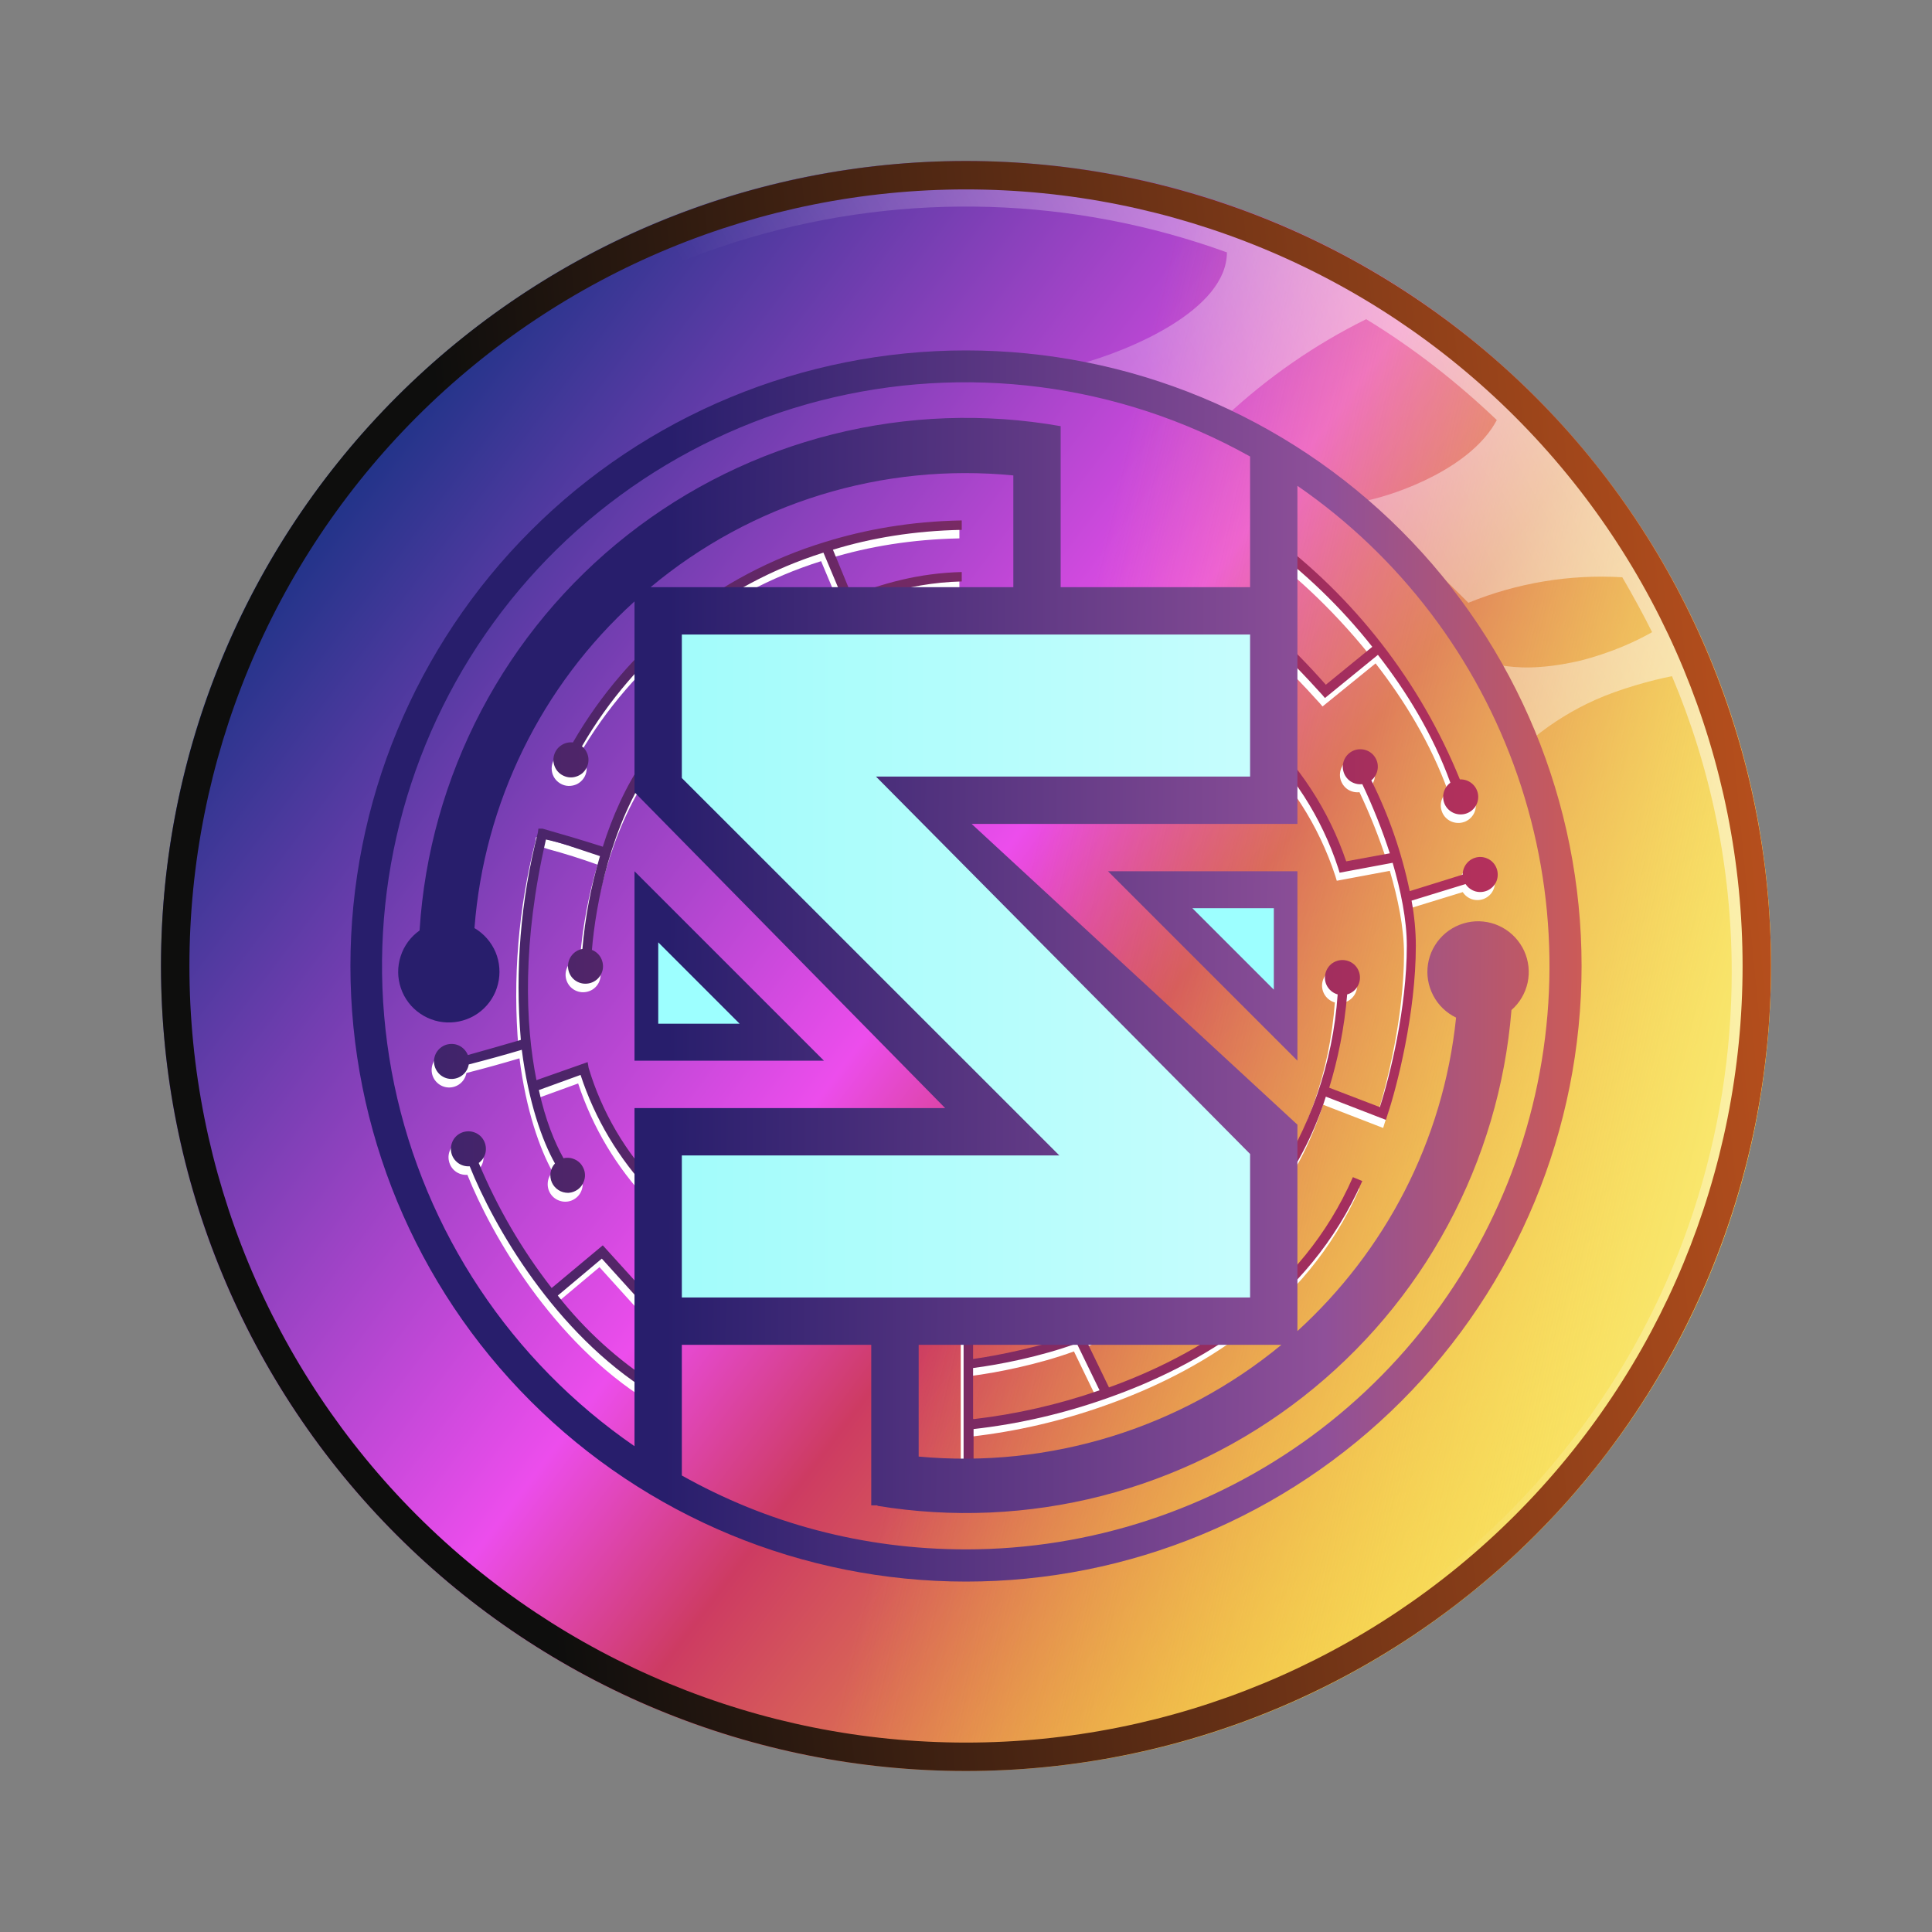 <svg width="24" height="24" viewBox="0 0 24 24" fill="none" xmlns="http://www.w3.org/2000/svg">
<rect x="0" y="0" width="24" height="24" fill="#808080" stroke="none"/>
<path d="M12 22C17.523 22 22 17.523 22 12C22 6.477 17.523 2 12 2C6.477 2 2 6.477 2 12C2 17.523 6.477 22 12 22Z" fill="url(#paint0_linear_364_13015)"/>
<path d="M12 22C17.523 22 22 17.523 22 12C22 6.477 17.523 2 12 2C6.477 2 2 6.477 2 12C2 17.523 6.477 22 12 22Z" fill="url(#paint1_linear_364_13015)"/>
<path d="M10.312 6.935C10.794 6.788 11.329 6.7 11.918 6.688V6.571C11.288 6.582 10.723 6.682 10.212 6.841C8.893 7.245 7.776 8.134 7.088 9.329C7.058 9.327 7.028 9.331 6.999 9.341C6.971 9.35 6.945 9.366 6.923 9.387C6.901 9.407 6.883 9.432 6.871 9.459C6.859 9.487 6.853 9.517 6.853 9.547C6.853 9.584 6.863 9.621 6.881 9.653C6.899 9.685 6.926 9.712 6.957 9.731C6.989 9.751 7.025 9.762 7.062 9.763C7.099 9.764 7.136 9.756 7.169 9.74C7.202 9.723 7.23 9.698 7.251 9.667C7.272 9.636 7.284 9.601 7.287 9.564C7.29 9.527 7.284 9.489 7.269 9.456C7.253 9.422 7.23 9.393 7.2 9.371C7.866 8.225 8.936 7.369 10.2 6.971L10.447 7.559C10.212 7.659 10.035 7.771 9.929 7.853L10.006 7.947C10.57 7.56 11.234 7.346 11.918 7.329V7.212C11.382 7.224 10.918 7.359 10.553 7.506L10.318 6.935H10.312ZM7.206 11.894C7.154 11.903 7.107 11.931 7.074 11.972C7.041 12.013 7.024 12.064 7.026 12.117C7.028 12.169 7.049 12.219 7.085 12.258C7.121 12.296 7.17 12.32 7.222 12.325C7.274 12.33 7.327 12.316 7.37 12.286C7.413 12.255 7.443 12.211 7.455 12.159C7.468 12.108 7.461 12.055 7.437 12.008C7.413 11.961 7.372 11.925 7.323 11.906C7.37 11.335 7.559 10.353 8.07 9.612L7.97 9.541C7.741 9.876 7.576 10.253 7.459 10.623C7.209 10.545 6.958 10.471 6.706 10.4H6.659L6.653 10.447C6.438 11.288 6.367 12.159 6.441 13.024C6.222 13.088 6.002 13.151 5.782 13.212C5.763 13.163 5.727 13.123 5.68 13.098C5.633 13.074 5.58 13.068 5.529 13.08C5.477 13.092 5.433 13.123 5.402 13.165C5.372 13.208 5.358 13.261 5.363 13.313C5.368 13.365 5.392 13.414 5.431 13.45C5.469 13.486 5.519 13.507 5.571 13.509C5.624 13.511 5.675 13.494 5.716 13.461C5.757 13.428 5.785 13.381 5.794 13.329C6.015 13.273 6.234 13.212 6.453 13.147C6.535 13.794 6.706 14.276 6.865 14.559C6.828 14.597 6.806 14.646 6.804 14.699C6.801 14.752 6.817 14.803 6.85 14.845C6.882 14.886 6.929 14.914 6.981 14.924C7.032 14.934 7.086 14.925 7.131 14.898C7.177 14.871 7.211 14.829 7.227 14.779C7.244 14.729 7.242 14.675 7.222 14.626C7.201 14.578 7.164 14.538 7.117 14.515C7.07 14.492 7.015 14.486 6.965 14.5C6.865 14.306 6.747 14.024 6.665 13.647L7.182 13.459C7.361 14.003 7.659 14.502 8.053 14.918L8.147 14.841C7.745 14.428 7.448 13.923 7.282 13.37L7.27 13.294L6.635 13.53C6.494 12.812 6.459 11.806 6.753 10.529L6.806 10.547C7.014 10.603 7.22 10.668 7.423 10.741C7.312 11.117 7.239 11.503 7.206 11.894ZM5.918 14.553C5.96 14.522 5.99 14.477 6.001 14.426C6.013 14.374 6.006 14.321 5.981 14.274C5.956 14.228 5.916 14.192 5.867 14.174C5.818 14.155 5.763 14.155 5.714 14.173C5.665 14.191 5.624 14.226 5.598 14.272C5.573 14.318 5.565 14.372 5.577 14.423C5.588 14.475 5.617 14.52 5.659 14.552C5.701 14.583 5.753 14.598 5.806 14.594C6.1 15.329 6.859 16.665 8.053 17.406L8.112 17.3C7.649 17.004 7.239 16.632 6.9 16.2L7.447 15.741L8.006 16.359L8.094 16.276L7.459 15.576L6.823 16.106C6.454 15.631 6.149 15.108 5.918 14.553ZM15.676 6.847C15.994 7.065 16.517 7.518 17.017 8.141L16.441 8.612C16.27 8.418 15.929 8.053 15.641 7.824L15.57 7.918C15.865 8.159 16.241 8.565 16.394 8.735L16.429 8.776L17.088 8.241C17.441 8.694 17.77 9.229 17.988 9.829C17.946 9.86 17.916 9.905 17.904 9.956C17.892 10.007 17.899 10.06 17.923 10.107C17.947 10.153 17.987 10.189 18.036 10.208C18.085 10.227 18.138 10.228 18.188 10.211C18.237 10.194 18.279 10.159 18.305 10.114C18.331 10.069 18.339 10.016 18.33 9.964C18.32 9.913 18.291 9.867 18.25 9.835C18.209 9.802 18.158 9.786 18.106 9.788C17.612 8.575 16.794 7.521 15.741 6.741L15.676 6.841V6.847ZM15.529 9.235C16.017 9.685 16.382 10.252 16.588 10.882L16.606 10.941L17.265 10.818C17.365 11.159 17.441 11.524 17.441 11.847C17.441 12.624 17.229 13.471 17.106 13.853L16.476 13.612C16.582 13.271 16.665 12.876 16.7 12.453C16.751 12.439 16.794 12.407 16.823 12.363C16.852 12.319 16.864 12.266 16.857 12.214C16.849 12.162 16.824 12.114 16.784 12.079C16.744 12.045 16.694 12.026 16.641 12.026C16.588 12.026 16.538 12.045 16.498 12.079C16.458 12.114 16.433 12.162 16.425 12.214C16.418 12.266 16.43 12.319 16.459 12.363C16.488 12.407 16.532 12.439 16.582 12.453C16.521 13.303 16.235 14.121 15.753 14.823L15.847 14.9C16.103 14.541 16.302 14.144 16.435 13.723L17.182 14.012L17.2 13.953C17.318 13.6 17.553 12.688 17.553 11.847C17.553 11.671 17.535 11.476 17.5 11.288L18.171 11.082C18.199 11.126 18.242 11.158 18.293 11.173C18.343 11.187 18.397 11.183 18.444 11.161C18.492 11.139 18.53 11.101 18.551 11.053C18.573 11.005 18.576 10.951 18.561 10.901C18.546 10.851 18.514 10.808 18.469 10.78C18.425 10.752 18.372 10.741 18.321 10.748C18.269 10.756 18.222 10.782 18.188 10.822C18.154 10.862 18.135 10.912 18.135 10.965L17.476 11.171C17.378 10.693 17.218 10.23 17 9.794C17.041 9.761 17.068 9.714 17.077 9.663C17.086 9.611 17.077 9.558 17.05 9.513C17.023 9.468 16.98 9.434 16.93 9.418C16.881 9.402 16.827 9.404 16.778 9.424C16.73 9.445 16.691 9.482 16.668 9.529C16.645 9.576 16.639 9.63 16.652 9.68C16.666 9.731 16.697 9.775 16.74 9.805C16.784 9.834 16.836 9.847 16.888 9.841C17.02 10.12 17.134 10.407 17.229 10.7L16.688 10.8C16.472 10.165 16.1 9.595 15.606 9.141L15.529 9.235ZM12.059 17.847V18.706H11.935V16.329H12.053V16.977C12.382 16.929 12.9 16.824 13.353 16.659C13.629 16.559 13.87 16.435 14.035 16.288L14.112 16.382C13.947 16.529 13.712 16.647 13.459 16.747L13.741 17.329C14.829 16.935 16.135 16.171 16.77 14.718L16.888 14.765C16.218 16.288 14.847 17.065 13.729 17.459C13.187 17.652 12.625 17.783 12.053 17.847H12.059ZM12.059 17.73C12.264 17.706 12.882 17.623 13.623 17.37L13.341 16.788C12.888 16.953 12.376 17.053 12.053 17.094V17.724L12.059 17.73Z" fill="white"/>
<path d="M10.347 6.829C10.823 6.682 11.358 6.594 11.947 6.582V6.465C11.317 6.476 10.753 6.576 10.241 6.735C8.922 7.139 7.806 8.028 7.117 9.223C7.065 9.217 7.013 9.23 6.97 9.26C6.926 9.289 6.895 9.334 6.882 9.384C6.868 9.435 6.874 9.489 6.897 9.536C6.92 9.583 6.959 9.62 7.008 9.64C7.056 9.661 7.11 9.663 7.16 9.646C7.21 9.63 7.252 9.597 7.279 9.551C7.306 9.506 7.316 9.453 7.307 9.402C7.297 9.35 7.27 9.303 7.229 9.271C7.894 8.122 8.964 7.264 10.229 6.865L10.476 7.453C10.241 7.553 10.065 7.665 9.959 7.747L10.035 7.841C10.599 7.454 11.263 7.24 11.947 7.223V7.106C11.412 7.118 10.947 7.253 10.582 7.4L10.347 6.829ZM7.235 11.788C7.183 11.797 7.137 11.825 7.104 11.866C7.071 11.907 7.054 11.958 7.056 12.011C7.058 12.063 7.078 12.113 7.114 12.152C7.15 12.19 7.199 12.214 7.251 12.219C7.304 12.224 7.356 12.21 7.399 12.18C7.442 12.15 7.472 12.105 7.485 12.054C7.497 12.003 7.49 11.949 7.466 11.902C7.442 11.855 7.402 11.819 7.353 11.8C7.4 11.229 7.588 10.247 8.1 9.506L8 9.435C7.77 9.771 7.606 10.147 7.488 10.518C7.24 10.439 6.991 10.365 6.741 10.294H6.688L6.682 10.341C6.467 11.182 6.396 12.053 6.47 12.918C6.251 12.982 6.032 13.045 5.812 13.106C5.792 13.057 5.756 13.017 5.709 12.992C5.663 12.968 5.609 12.962 5.558 12.974C5.507 12.986 5.462 13.017 5.431 13.06C5.401 13.102 5.387 13.155 5.392 13.207C5.398 13.259 5.422 13.308 5.46 13.344C5.498 13.38 5.548 13.401 5.601 13.403C5.653 13.405 5.705 13.388 5.746 13.355C5.787 13.322 5.814 13.275 5.823 13.223C6.044 13.166 6.264 13.106 6.482 13.041C6.564 13.688 6.735 14.171 6.894 14.453C6.865 14.484 6.846 14.523 6.839 14.566C6.833 14.607 6.838 14.651 6.856 14.69C6.873 14.728 6.902 14.761 6.938 14.784C6.974 14.807 7.016 14.818 7.059 14.818C7.089 14.816 7.119 14.809 7.146 14.795C7.173 14.782 7.197 14.763 7.216 14.74C7.236 14.716 7.25 14.689 7.258 14.66C7.267 14.631 7.269 14.601 7.265 14.571C7.261 14.541 7.25 14.512 7.234 14.486C7.219 14.46 7.198 14.438 7.173 14.421C7.148 14.404 7.119 14.392 7.09 14.386C7.06 14.381 7.029 14.381 7 14.388C6.894 14.2 6.776 13.918 6.694 13.541L7.212 13.353C7.39 13.898 7.688 14.396 8.082 14.812L8.176 14.735C7.774 14.322 7.477 13.817 7.312 13.265L7.3 13.194L6.664 13.418C6.523 12.712 6.488 11.7 6.782 10.429C6.872 10.448 6.96 10.471 7.047 10.5L7.453 10.635C7.341 11.011 7.268 11.397 7.235 11.788ZM5.947 14.447C5.989 14.416 6.019 14.371 6.031 14.32C6.042 14.268 6.035 14.215 6.01 14.168C5.986 14.122 5.945 14.086 5.896 14.068C5.847 14.049 5.793 14.049 5.743 14.067C5.694 14.085 5.653 14.12 5.628 14.166C5.603 14.213 5.595 14.266 5.606 14.318C5.617 14.369 5.646 14.414 5.689 14.446C5.731 14.477 5.783 14.492 5.835 14.488C6.129 15.223 6.888 16.559 8.082 17.3L8.141 17.194C7.678 16.898 7.269 16.526 6.929 16.094L7.476 15.635L8.035 16.253L8.123 16.171L7.488 15.47L6.853 16C6.483 15.525 6.179 15.002 5.947 14.447ZM15.706 6.741C16.209 7.11 16.66 7.546 17.047 8.035L16.47 8.506C16.3 8.312 15.959 7.947 15.67 7.718L15.6 7.812C15.894 8.053 16.27 8.459 16.423 8.629L16.459 8.671L17.117 8.135C17.47 8.588 17.8 9.123 18.017 9.723C17.975 9.754 17.945 9.799 17.933 9.85C17.921 9.901 17.928 9.954 17.952 10.001C17.976 10.047 18.017 10.083 18.065 10.102C18.114 10.121 18.168 10.122 18.217 10.105C18.266 10.088 18.308 10.053 18.334 10.008C18.36 9.963 18.369 9.91 18.359 9.858C18.349 9.807 18.321 9.761 18.28 9.729C18.239 9.696 18.187 9.68 18.135 9.682C17.642 8.469 16.823 7.415 15.77 6.635L15.706 6.735V6.741ZM15.564 9.135C16.052 9.585 16.417 10.152 16.623 10.782L16.641 10.841L17.3 10.718C17.4 11.059 17.476 11.424 17.476 11.747C17.476 12.524 17.265 13.37 17.141 13.753L16.512 13.512C16.617 13.171 16.7 12.776 16.735 12.353C16.786 12.339 16.829 12.307 16.858 12.263C16.887 12.219 16.899 12.166 16.892 12.114C16.885 12.062 16.859 12.014 16.819 11.979C16.78 11.945 16.729 11.926 16.676 11.926C16.624 11.926 16.573 11.945 16.533 11.979C16.494 12.014 16.468 12.062 16.461 12.114C16.453 12.166 16.465 12.219 16.494 12.263C16.523 12.307 16.567 12.339 16.617 12.353C16.558 13.202 16.274 14.02 15.794 14.723L15.882 14.8C16.138 14.441 16.337 14.044 16.47 13.623L17.217 13.912L17.235 13.853C17.353 13.5 17.588 12.588 17.588 11.747C17.588 11.57 17.57 11.376 17.535 11.188L18.206 10.982C18.234 11.026 18.278 11.058 18.328 11.073C18.378 11.087 18.432 11.083 18.48 11.061C18.527 11.039 18.565 11.001 18.587 10.953C18.608 10.905 18.611 10.851 18.596 10.801C18.581 10.751 18.549 10.708 18.505 10.68C18.46 10.652 18.407 10.64 18.356 10.648C18.304 10.656 18.257 10.682 18.223 10.722C18.189 10.762 18.17 10.812 18.17 10.865L17.512 11.07C17.413 10.593 17.253 10.13 17.035 9.694C17.076 9.661 17.103 9.614 17.112 9.563C17.122 9.511 17.112 9.458 17.085 9.413C17.058 9.368 17.016 9.334 16.966 9.318C16.916 9.302 16.862 9.304 16.814 9.324C16.765 9.345 16.726 9.382 16.703 9.429C16.68 9.476 16.674 9.53 16.688 9.58C16.701 9.631 16.732 9.675 16.775 9.705C16.819 9.734 16.871 9.747 16.923 9.741C17.055 10.02 17.169 10.306 17.265 10.6L16.723 10.7C16.507 10.065 16.135 9.495 15.641 9.041L15.564 9.135ZM12.094 17.747V18.606H11.97V16.235H12.088V16.882C12.418 16.835 12.935 16.729 13.388 16.565C13.664 16.465 13.906 16.341 14.07 16.194L14.147 16.288C13.982 16.435 13.747 16.553 13.494 16.653L13.776 17.235C14.87 16.841 16.17 16.076 16.806 14.623L16.923 14.671C16.253 16.194 14.882 16.971 13.764 17.365C13.223 17.558 12.66 17.689 12.088 17.753L12.094 17.747ZM12.094 17.629C12.627 17.567 13.152 17.447 13.659 17.271L13.376 16.688C12.923 16.853 12.412 16.953 12.088 16.994V17.623L12.094 17.629Z" fill="url(#paint2_linear_364_13015)"/>
<path fill-rule="evenodd" clip-rule="evenodd" d="M21.788 12.076C21.788 14.672 20.757 17.162 18.921 18.998C17.086 20.833 14.596 21.865 12 21.865C9.404 21.865 6.914 20.833 5.079 18.998C3.243 17.162 2.212 14.672 2.212 12.076C2.212 9.48 3.243 6.991 5.079 5.155C6.914 3.319 9.404 2.288 12 2.288C14.596 2.288 17.086 3.319 18.921 5.155C20.757 6.991 21.788 9.48 21.788 12.076ZM21.512 12.076C21.512 14.099 20.868 16.069 19.672 17.7C18.477 19.331 16.793 20.539 14.864 21.148C12.936 21.757 10.863 21.735 8.948 21.087C7.032 20.438 5.374 19.195 4.212 17.539C3.051 15.883 2.448 13.901 2.49 11.879C2.533 9.857 3.218 7.901 4.448 6.295C5.677 4.69 7.386 3.517 9.327 2.949C11.268 2.381 13.34 2.446 15.241 3.135C15.241 3.847 14.041 4.353 13.406 4.524C13.524 4.524 14.671 4.953 15.229 5.171C15.748 4.687 16.335 4.28 16.971 3.965C17.559 4.323 18.1 4.747 18.594 5.218C18.282 5.806 17.382 6.135 16.959 6.223L18.241 7.488C18.846 7.241 19.5 7.132 20.153 7.171C20.282 7.394 20.406 7.618 20.523 7.853C20.347 7.953 20.047 8.1 19.635 8.206C19.106 8.329 18.812 8.288 18.682 8.271C18.641 8.271 18.617 8.259 18.606 8.271L19.053 9.165C19.286 8.975 19.543 8.817 19.817 8.694C20.118 8.559 20.523 8.447 20.77 8.4C21.247 9.529 21.512 10.771 21.512 12.076Z" fill="url(#paint3_linear_364_13015)" fill-opacity="0.5"/>
<path fill-rule="evenodd" clip-rule="evenodd" d="M12 22C14.652 22 17.196 20.946 19.071 19.071C20.946 17.196 22 14.652 22 12C22 9.348 20.946 6.804 19.071 4.929C17.196 3.054 14.652 2 12 2C9.348 2 6.804 3.054 4.929 4.929C3.054 6.804 2 9.348 2 12C2 14.652 3.054 17.196 4.929 19.071C6.804 20.946 9.348 22 12 22ZM12 21.647C14.559 21.647 17.012 20.631 18.821 18.822C20.631 17.012 21.647 14.559 21.647 12C21.647 9.441 20.631 6.988 18.821 5.178C17.012 3.369 14.559 2.353 12 2.353C9.441 2.353 6.988 3.369 5.178 5.178C3.369 6.988 2.353 9.441 2.353 12C2.353 14.559 3.369 17.012 5.178 18.822C6.988 20.631 9.441 21.647 12 21.647Z" fill="url(#paint4_linear_364_13015)"/>
<path fill-rule="evenodd" clip-rule="evenodd" d="M12 19.647C14.028 19.647 15.973 18.841 17.407 17.407C18.841 15.973 19.647 14.028 19.647 12C19.647 9.972 18.841 8.027 17.407 6.593C15.973 5.159 14.028 4.353 12 4.353C9.972 4.353 8.027 5.159 6.593 6.593C5.158 8.027 4.353 9.972 4.353 12C4.353 14.028 5.158 15.973 6.593 17.407C8.027 18.841 9.972 19.647 12 19.647ZM12 19.247C13.546 19.247 15.051 18.753 16.296 17.838C17.541 16.922 18.46 15.632 18.92 14.156C19.38 12.681 19.356 11.097 18.852 9.636C18.348 8.175 17.39 6.913 16.117 6.035V10.235H12.07L16.117 13.971V16.535C17.2 15.547 17.929 14.182 18.088 12.641C17.966 12.582 17.866 12.486 17.804 12.366C17.741 12.246 17.718 12.11 17.739 11.976C17.76 11.842 17.824 11.719 17.921 11.624C18.017 11.53 18.142 11.469 18.276 11.45C18.41 11.432 18.546 11.457 18.665 11.523C18.783 11.588 18.877 11.69 18.934 11.813C18.99 11.936 19.005 12.074 18.977 12.206C18.948 12.338 18.878 12.458 18.776 12.547C18.7 13.483 18.431 14.394 17.985 15.221C17.54 16.048 16.927 16.773 16.187 17.352C15.447 17.931 14.595 18.35 13.685 18.583C12.775 18.816 11.827 18.858 10.9 18.706V18.7H10.823V16.706H8.47V18.329C9.517 18.918 10.717 19.247 12 19.247ZM7.882 17.965V13.765H11.741L7.882 9.841V7.471C6.725 8.519 6.013 9.972 5.894 11.529C6.011 11.598 6.103 11.703 6.156 11.828C6.208 11.953 6.219 12.092 6.186 12.224C6.154 12.356 6.079 12.474 5.974 12.56C5.869 12.646 5.738 12.695 5.603 12.701C5.467 12.707 5.333 12.669 5.221 12.592C5.108 12.516 5.024 12.405 4.98 12.276C4.936 12.148 4.935 12.008 4.977 11.879C5.018 11.75 5.101 11.637 5.212 11.559C5.272 10.604 5.534 9.674 5.979 8.827C6.424 7.981 7.042 7.238 7.794 6.646C8.546 6.055 9.413 5.629 10.341 5.396C11.268 5.163 12.234 5.128 13.176 5.294V7.294H15.529V5.671C13.903 4.761 11.988 4.513 10.184 4.978C8.379 5.444 6.823 6.586 5.839 8.168C4.855 9.751 4.518 11.652 4.898 13.476C5.279 15.3 6.347 16.908 7.882 17.965ZM12.588 7.294V5.906C11.783 5.827 10.969 5.909 10.196 6.147C9.422 6.385 8.704 6.775 8.082 7.294H12.588ZM11.412 16.706V18.094C13.038 18.244 14.658 17.745 15.918 16.706H11.412ZM10.235 13.176H7.882V10.823L10.235 13.176ZM13.764 10.823H16.117V13.176L13.764 10.823Z" fill="url(#paint5_linear_364_13015)"/>
<path d="M13.159 14.353L8.47 9.665V7.882H15.529V9.647H10.882L15.529 14.335V16.118H8.47V14.353H13.159Z" fill="url(#paint6_linear_364_13015)"/>
<path d="M15.824 11.282V12.294L14.812 11.282H15.824ZM8.177 12.717V11.706L9.188 12.717H8.177Z" fill="#9DFFFF"/>
<defs>
<linearGradient id="paint0_linear_364_13015" x1="3.894" y1="6.818" x2="19.377" y2="18.506" gradientUnits="userSpaceOnUse">
<stop stop-color="#24348A"/>
<stop offset="0.47" stop-color="#EC4DEC"/>
<stop offset="0.61" stop-color="#CD3B62"/>
<stop offset="1" stop-color="#F6CE3A"/>
</linearGradient>
<linearGradient id="paint1_linear_364_13015" x1="12" y1="12" x2="21.388" y2="14.135" gradientUnits="userSpaceOnUse">
<stop offset="0.05" stop-color="#F6CE3A" stop-opacity="0"/>
<stop offset="1" stop-color="#F9E76D"/>
</linearGradient>
<linearGradient id="paint2_linear_364_13015" x1="3.838" y1="12.271" x2="21.431" y2="12.574" gradientUnits="userSpaceOnUse">
<stop stop-color="#31226D"/>
<stop offset="1" stop-color="#CE3358"/>
</linearGradient>
<linearGradient id="paint3_linear_364_13015" x1="19.254" y1="5.113" x2="11.813" y2="9.266" gradientUnits="userSpaceOnUse">
<stop stop-color="white"/>
<stop offset="1" stop-color="white" stop-opacity="0"/>
</linearGradient>
<linearGradient id="paint4_linear_364_13015" x1="2.247" y1="12" x2="22.224" y2="10.076" gradientUnits="userSpaceOnUse">
<stop offset="0.19" stop-color="#0E0E0D"/>
<stop offset="1" stop-color="#B9501D"/>
</linearGradient>
<linearGradient id="paint5_linear_364_13015" x1="2.769" y1="12.669" x2="21.808" y2="12.754" gradientUnits="userSpaceOnUse">
<stop offset="0.29" stop-color="#281E6C"/>
<stop offset="0.72" stop-color="#8F5099"/>
<stop offset="1" stop-color="#F5622A"/>
</linearGradient>
<linearGradient id="paint6_linear_364_13015" x1="2.7" y1="12" x2="22.817" y2="12" gradientUnits="userSpaceOnUse">
<stop stop-color="#85FBF9"/>
<stop offset="1" stop-color="#EBFFFF"/>
</linearGradient>
</defs>
</svg>
